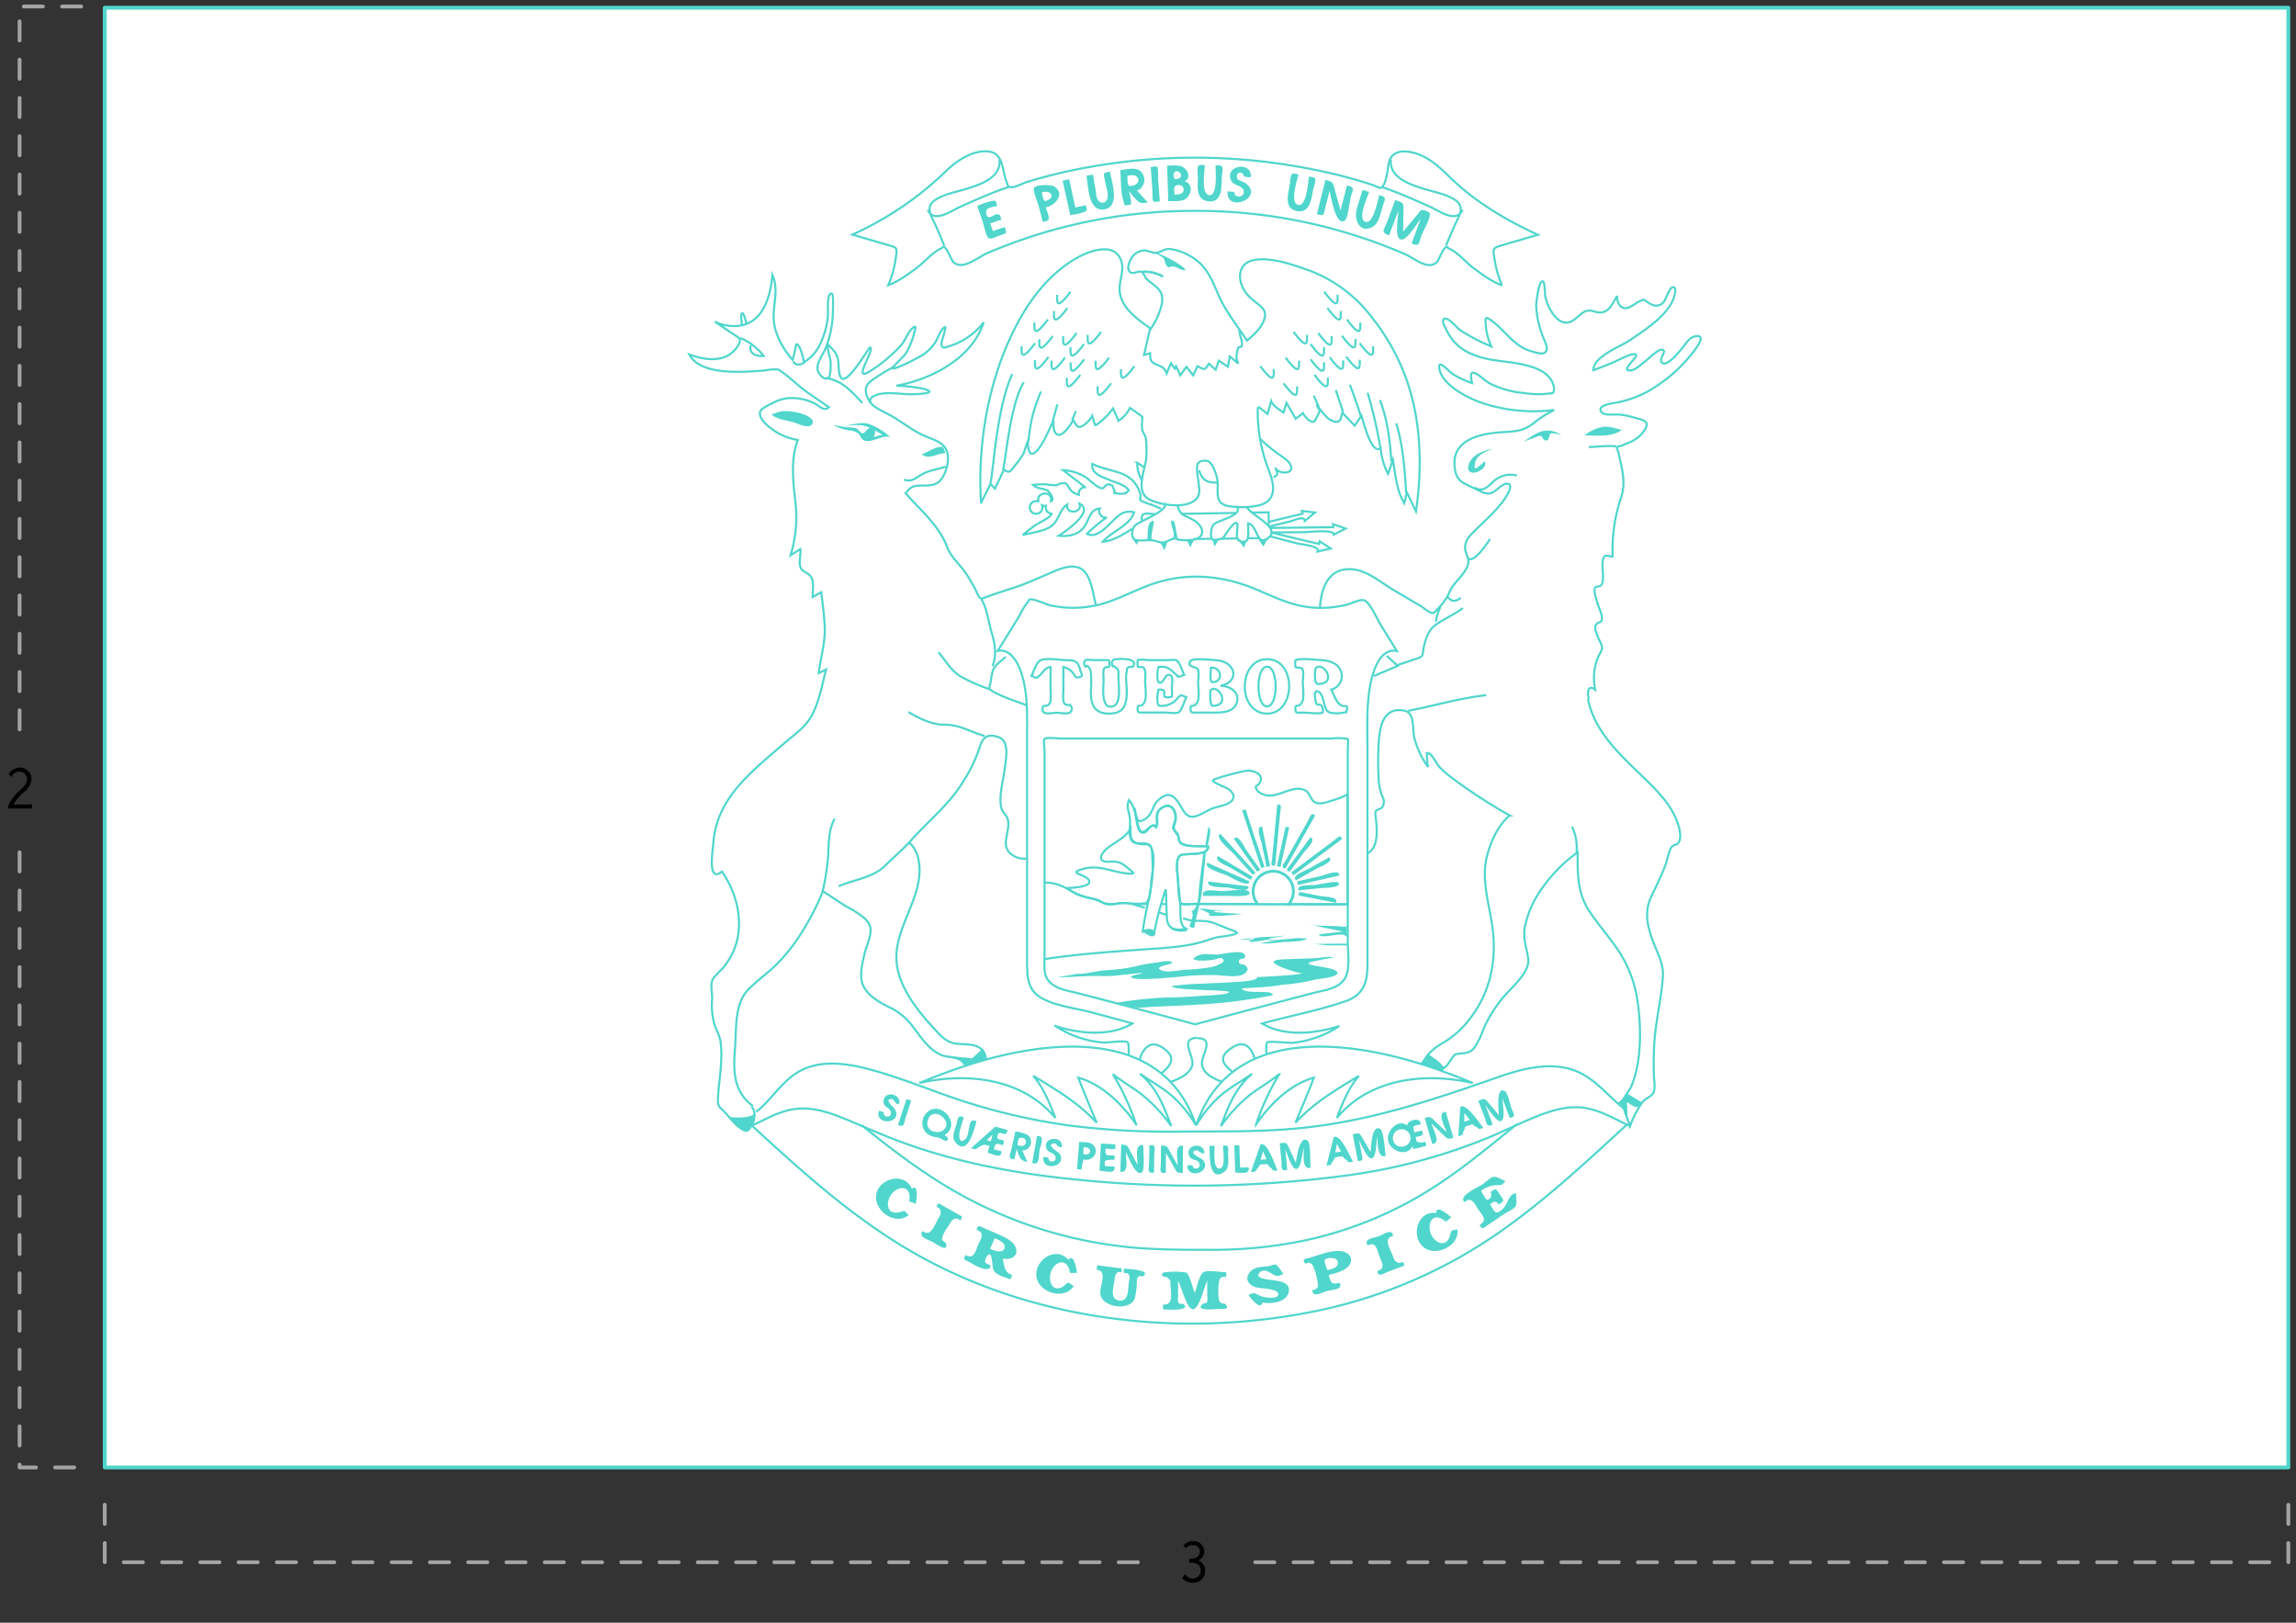 <svg xmlns="http://www.w3.org/2000/svg" width="600" height="424"><rect width="100%" height="100%" fill="#333333" stroke="none"/><path fill="#fff" stroke="#50d6cc" stroke-linecap="round" stroke-linejoin="round" d="M27.37 2.02H598v381.41H27.37z"/><path d="M281.67 254.48c2.42 0 4.67-.74 7.05-.94a48.17 48.17 0 007.83-1 43.46 43.46 0 015.43-1c.62-.07 3.8-.76 4.3-.11s-5.39 1-2.66 2.16c1.31.55 4.05 0 5.42-.13a71.88 71.88 0 007.33-.72c.59-.1 5.05-1.33 2.75-2.44-.2-.1-1.32.34-1.51.38a17.4 17.4 0 01-3.6.31 4.52 4.52 0 01-2.25-.4c1.71-1.84 4.18-1.15 6.4-1.19 1.17 0 6.47-1.42 7.1.07s-1.23.59-1.48 1.63 1.27.8 1.61 1.12c.69.68.93 1 .18 1.87-1.41 1.58-5.52.81-7.25.73a66.34 66.34 0 00-8.1.19c-1.7.14-14.3 1.57-14.65.24-.12-.46 2.79-.65 3-1.15-.06.16-5 .59-5.43.64a32.49 32.49 0 01-5.49.29c-3.8-.12-7.6.32-11.4.35l5.44-.95M324.69 245.43a4.22 4.22 0 01-.94.08c1.62.29 4-.44 5.6-.61.95-.1 6-.12 6.28-.58-.45.73-4 .43-4.16 1.28-.06.35 6.79-.42 7.55-.5.25 0 2.52.12 2.56.06-.67 1-5.47.9-6.48 1-1.38.15-2.76.31-4.15.39a10.55 10.55 0 00-1.69 0c.28-.19 3.83-.72 3.8-.78-.4-1-6 1-6.84 0 0 0 1.5-.44 1.52-.42-.47-.38-2.52 0-3.05.07M351.79 241.85l.65.15c-.62.35-2.42 0-3.05 0-1.66-.06-3.31-.13-5-.14a6.84 6.84 0 00-2.21 0c.73-.35 3.57.55 4.41.65.46.06 4.39 1 4.55.82-.18.15-6.59.71-6.49.89.64 1.14 5.29-.45 6.57.09s.78.86.93 2.25c0 .06-9.12-.08-10.08.31 1.14-.47 3.95.16 5.26.16h4.9M315.13 237.52a43.06 43.06 0 004.32.43c-.28.38-1.93-.3-2.18.3-.07.16 6.81.54 7.62.54-.51 0-8.93 1.08-9.07.24a2.18 2.18 0 00.28-.25c0-.2-2.37-1.15-2.73-1.43l1.76.16" fill="#50d6cc"/><path d="M334.5 257.36a52.12 52.12 0 009.5-1.46c.78-.17 5.5-.51 5.52-1.66 0-.94-3.08-1.39-3.62-1.52-1.26-.28-6.3-.79-2.62-1.51.76-.15 5-1.18 5.42-.85-.91-.68-3.73-.07-4.79 0-2.84.12-5.69.19-8.53.31-7.77.34 5 4 4.93 3.63.07.43-10.95 1-11.86 1 .59 1-5 1.24-5.43 1.27-3.88.28-7.77.38-11.66.57-.36 0-5.22.42-5.16.54.52 1.22 15.16.87 15 1.58s-6.86.91-7.31.95c-3.24.25-6.47.4-9.71.45a107.16 107.16 0 00-12.27 1.34c1.91.48 4.63 1.43 6.31 1.29 4.84-.4 10-.45 15-.8a135.62 135.62 0 0017.4-2.06c1.18-.24 3-.3 1.38-1-1.28-.59-6.82.29-7.51-1.16 0 0 5.34-.33 5.64-.35 1.47-.11 2.94-.26 4.4-.51" fill="#50d6cc"/><path d="M300.72 85.9c2.28-3.51 4.75-8.31 1-11.54-.66-.57-1.71-1-2.28-1.58-.27-.26-.51-1-.74-1.23-.83-.81-2.2.36-3.19-.24s-.42-2.81.1-3.76c1.73-3.1 4.34-1.29 6.8-1.67 1.39-.21 2.2-1 3.79-.79a14.59 14.59 0 014.62 1.68c5.78 3 6.22 9 9.57 13.94.88 1.3 1.77 2.58 2.63 3.89s.85 1.94 1.24 3.56c.11.45.75 1.83.48 2.29-.18.3-.91.08-1.13.35-.79 1-.55 3.25 0 4.23l-2.24-1.91-.48 2.71-2.4-1.6-.8 2.4-1.76-1.63c-1.25 1.78-1.11 1.61-3 .64l-1.12 2.41-1.81-2.22-1.6 2.25-1.12-2.41-.32.64-1-1.43-1.12 2.71c-.68-1.68-1.35-1.71-2.81-2.36s-1.51-1.27-1.51-2.92l-1.6.48c.24-1 1.31-7 1.76-6.89M329.7 115.05a41.36 41.36 0 004.09 3.37c1 .78 3 1.89 3.5 3.15 1 2.58-3.47 2.28-4.05.63.31.88 1.25 2-.5 2.44a30.09 30.09 0 01-3-9.59M318.17 126.08c-1.26 0-2.82.11-3.84-.78s-1.5-3.4-.63-4.35c2.39-2.62 4.61 3.29 4.47 5.13M295.44 214.78c0-1.61-1.11-3.22-.66-4.77-.93.94.52 3.49.66 4.77M303.41 236.11H305c-.07-1.24-.15-2.49-.25-3.73a148.4 148.4 0 00-1.31 3.72" fill="#fff"/><path d="M300.88 230c.27-2.45 1.13-6 0-8.41-.72-1.51-1.55-.69-3.34-1.12-2.27-.54-2.09-2-2.09-3.94-1.47 2.51-4.15 3.5-6.27 5.29-1.79 1.51-2.3 3.53.65 3.35 2.37-.14 3 .08 5 1.73 1.21 1 2.15 1.5.2 1.37-4.34-.29-7.61-2.41-11.89-1.25-4.46 1.22.4 1.29 1.38 2.93 1.09 1.84-4.29 2-5.75 2.13a18.55 18.55 0 006.9 2.78c1.17.25 2.12.93 3.22 1.26a9.18 9.18 0 003.65-.1c2-.22 4 .31 6 .07 1.27-.16.84.25 1.43-.74.75-1.25.75-3.93.91-5.35" fill="none" stroke="#50d6cc" stroke-width=".55"/><path d="M348.1 209.18c-1.23.37-3.13 1.13-4.41.48s-1.26-2.38-2.53-3.09c-3-1.65-6.69 1.59-9.73 1.31-.93-.08-2.53-.63-3-1.54-.7-1.32.18-.77.76-1.76 1.35-2.3-1.73-3.4-3.51-3.17-.9.11-8.82 2-8.73 2.56s3.68 1.87 4.17 2.28c1 .84 1.72 1.76.83 2.91-1 1.3-4 1.56-5.4 2.2-1.26.56-2.43 1.34-3.73 1.81-3.2 1.17-3.57-2-5.39-4.17-1.46-1.73-2.82-1.58-4.51-.14-1.5 1.28-1.58 2.87-2.69 4.29-.56.72-2.06 1.75-2.77 1.24-.5-.37-.81-2.66-1-3.3.25 1 .61 5.61 1.57 6.25 1.88 1.27 2.63-3.07 4.15-1.28.82-1.5-.66-3.38 1.25-4.83 2.59-2 4.12.69 3.83 2.9-.15 1.08-.68 1.81-.42 2.58.16.46.8.9 1 1.39s.16 1.56.61 2c1.47 1.4 5.38.82 7.3 1.09 0 2.68-5.82 1.58-7.18 2.27s-.94 4-.79 5.37 0 6.81 1.06 7.32c.78.37 2.64 0 3.5 0l30.67.17h9.13v-28.75a17.33 17.33 0 01-4.06 1.6" fill="none" stroke="#50d6cc" stroke-width=".55"/><path d="M336.7 236.37a5.26 5.26 0 10-8.13-.25" fill="#fff" stroke="#50d6cc" stroke-linecap="round" stroke-linejoin="round" stroke-width=".73"/><path d="M314.38 234.1h7.09c.31 0 6.5.45 4.8-1.25-.73-.72-5.8 0-6.8 0-1.47 0-5.62-1-5.09 1.25z" fill="#50d6cc"/><path d="M326.23 231.59l-10.43-1.26c-.76 1.71 4.06 1.46 5.1 1.59s5.67 1.51 5.33-.33M326.53 230.3l-11-4.87c-1.26 1.42 4.11 2.87 5.11 3.31s5.68 3.42 5.89 1.56M327.3 229.07l-9-5.37c-1.32 1.19 2.42 2.55 3.27 3.06l5.26 3.13a3.79 3.79 0 00.49-.82M328.1 228l-9.17-10.1c-1.73.78 2.56 4.26 3.28 5l5.18 5.7a4.42 4.42 0 00.71-.65M329.31 227.19l-3.55-5c-.58-.83-2.22-4.44-3.31-3l6.07 8.58a3.75 3.75 0 00.79-.56M330.47 226.53l-2.78-8.33L326 213c-.27-.83-.26-2-1.4-1.2l5 15a4 4 0 00.92-.31M331.89 226.3l-2.08-10.3c-1.79-.17-.27 3.51-.07 4.49l1.22 6a3.57 3.57 0 00.93-.19M333.22 226.16l.84-8.75.53-5.45c.08-.88.56-1.94-.81-1.67l-.84 8.75-.52 5.46c-.08.88-.56 1.94.8 1.66M334.63 226.51l2.26-10.26a2.78 2.78 0 00-.94-.2l-2.26 10.26a3.85 3.85 0 00.94.2M335.9 226.93l7.77-13.82c-1-1.09-1.36.47-1.8 1.24l-2.93 5.2-2.92 5.2c-.45.8-1.61 1.87-.12 2.18M337 227.82l3.62-4.93c.61-.82 3.52-3.5 1.82-4.1l-6.21 8.46a4.26 4.26 0 00.77.57M338 228.72l12.7-9.48c-.46-1.31-1.14-.36-1.84.17l-4.39 3.28-7 5.26a3.66 3.66 0 00.57.77M338.71 230l5.31-3c.88-.51 4.64-1.79 3.33-3l-5.35 3c-.89.51-4.64 1.78-3.33 3M339.26 231.21l10.74-2.44c.14-1.83-3.74-.12-4.73.1l-6.27 1.42a4.58 4.58 0 00.22.92M339.36 232.66l6.1-.63c.36 0 5.6-.1 4.25-1.42-.57-.56-5.32.56-6.09.64-1.08.11-5-.27-4.26 1.41M339.37 234l9.74 1.88c.86-1.59-2.89-1.53-3.85-1.72l-5.71-1.1a4.34 4.34 0 00-.18.94M220.52 111.2c2.91-.18 4.7-1.36 7.58 0 1.54.71 3.8 2 4.76 3.43-1.27-1.89-5.17 1.65-7.26.34-.7-.45-.82-1.31-1.41-1.79a4.69 4.69 0 00-2.29-.73 11.55 11.55 0 01-4.1-1.37c1.22.19 2.44.43 3.66.58a8.78 8.78 0 012.3.26c.4.16 1.27 1.31 1.54 1.3 1.11 0 1.39-2.16 2.89-1.07.87.62.36 1.17.17 2.14a5.54 5.54 0 012.4-.64c-1.33-.67-2.64-1.52-4-2.09-2-.85-4.08-.34-6.23-.32M246.45 116.81c-1.7-.38-4 1.35-5.6 1.92 2.09 1.51 4-.33 6.24-.33l-.64-1.6M202.11 108.16c2.33-1.07 3.91-.81 6.47-.33 1.13.22 5 1.54 3.5 3.19-.92 1-3.53-.27-4.49-.61-1.5-.53-5-.82-6-2.25M388 121.85c-1.51 2.14-5.48 2.57-4-.95 1-2.26 3.92-3.31 6.15-3.61-2.61.89-5 2-4.74 5 .05.6 2.55-1.7 2.39-1.66.6-.15.23 1.11.18 1.18M398.21 115.37c3.39-2.35 5.81-4.12 9.77-1.76-.54-.07-2.29-.59-2.72-.32-.68.42-.18 2.08-1.51 1.76-.66-.17-.59-1.06-1.2-1.18-.42-.08-1.38.45-1.79.59l-2.55.91M414.06 113.77a10.93 10.93 0 014.79-2.22c1.58-.29 3.41.45 5 .78-2.74 2-6.56 1.44-9.77 1.44M302.16 66a33.33 33.33 0 016.4 3.35c1.71 1.18 1.52 1.67-.32.91a6.28 6.28 0 00-1.69-.66c-.87-.09-1 .88-1.83-.4-.44-.68-.23-1.18-.72-1.77a8.48 8.48 0 00-2.32-1.36l.48-.07M299.92 140.1c0-1-.17-3.91 1.53-4 .44 0-.95 4.16-.41 4.81a3.69 3.69 0 01-1.28-.08l.16-.72M306.4 140.66c1.15-1.12-1.07-4.2-.1-4.63s1 4.07 1.62 4.71a1.36 1.36 0 00-1.52-.08M296.24 141.14l.8 1.2.64-1.27M303 141.62c.32.32 1.35 1.95 1.19 2.33a15.1 15.1 0 00.81-2.25l-2-.08M310.16 141.21A8.93 8.93 0 01311 143a7.59 7.59 0 001-2.17l-1.59.25M317.05 141a2.85 2.85 0 00.4 1.76l1-1.76h-1.44M323.94 141.54l1.2 1.59.55-1.83-1.75.24M329 141.07l1.12 1.74a11.85 11.85 0 001.12-2.15l-2.24.41M315 220.7l.8-4.64c1 .26 0 3.88-.16 4.8M314.49 222.62l-1.13 8.87c-.2 1.56 0 6-2.08 6.66 1 .66-.21 3-.46 4a5.91 5.91 0 001.27.32c.5-3.25 1.62-6.21 2-9.46.39-3.51.72-7 1.05-10.54M298.64 243.43c.72-.37 3.54-1 3.23.59s-2.75-.21-3.23-.59M310 242.8l.32.47c-1.56.29-3.4.33-4.64-.79M258.14 276.8l-1.28-2.87-3.86 3.58 1-1-7.2-.7c2.12.45 3.87.88 5.5 2.36l-.3.27 6.17-1.61M190.58 291.86c1.74.22 5 .29 6.49-.72-.27 1.14-.34 5-2.41 4.56-1.26-.29-3.13-2.95-4.08-3.84M377.16 279.84c.92-1.5-3-3.69-4.08-4.55l-1.92 2.64 6 1.91M425.43 285.86L429 288c-.54.82-.59 1.26-1.32 1.27s-1.92-1-2.52-1.27l.24 5.77a30.65 30.65 0 00-.93-3.72c-.48-1.2-.43-1.17-1.72-1.81l2.65-2.39M231 290.64c-.45 1.33 2 1.64 1.82 0-.17-1.31-2.12-1.25-1.92-3 .31-2.85 4.91-1.75 4 .92-1.07-.09-1.24-1.32-1.81-1.37-2.31-.16.52 2.17.78 2.64 2.15 3.93-5.47 4.31-4.18.41a5.92 5.92 0 011.31.43M236.87 287.19a7.94 7.94 0 011.25.41l-1.44 4.4c-.47 1.43-.32 2.78-2 1.92l2.2-6.74M247.37 298.2c-.94-.23-1.43-.78-2.28-1a5.33 5.33 0 01-2.71-.89 3.74 3.74 0 01-.52-5.23c3.55-4.31 9.73 2.64 5 5.5.61.65 1.31.43.5 1.6M251.85 292c-.33 1.12-.7 2.23-1 3.36s-.35 3.95 1.47 2.24c1.3-1.21.36-5.93 2.86-4.6-.56 1.88-2.24 9.34-5.5 5.49-1.09-1.28-.22-3.09.2-4.49s.28-2.95 2-2M260.12 294.39l3.15.84c-.26 2.51-2.09-.42-2.58 1.48s2.52.22 1.39 2.53c-1.85-.49-1.85-.81-2.35 1.06l2 .54c0 2.1-2.33.7-3.62.36l.47-1.78c-1.34-.35-1.38-.43-2.4.09-1.34.68-.72 1-2.44.52l6.36-5.64M265.31 295.66a9 9 0 013.21.87 2.27 2.27 0 01-1.36 4.1l1.32 3c-2.11-.45-2-1.38-2.82-3.38l-.57 2.65c-1.94 0-1.07-1.3-.77-2.68l1-4.54M271 296.83c2.22-.15.92 2.35.66 3.74s.1 4.18-1.92 3.26l1.26-7M274 302.53c-.21 1.39 2.4 1.3 1.78-.37-.39-1.07-2.05-.88-2.38-2.23-.75-3 4.56-3.24 4.08-.14-1.13.14-1.4-1.13-2-1.05-2.4.3 1.19 2.34 1.42 2.72 2.11 3.5-4.8 4.72-4.23.87a6.12 6.12 0 011.36.2M281.45 305.46l.57-7.08c1.06.09 2.69-.05 3.54.67a2.24 2.24 0 01-.87 3.86c-1.92.55-1.32-.72-1.8 1-.35 1.26.3 2-1.44 1.53M287.66 298.81l3.8.19a3.93 3.93 0 01-.06 1.28l-2.49-.13c-.11 2.11.26 1.65 2.3 1.75.4 1.66-.49 1-1.51 1.2-1.25.21-.95.09-1 1.59l2.5.12c.54 2.17-2.59 1.15-3.87 1.08l.36-7.09M293 299.07c1.67.06 1.58.25 2.36 1.72l1.92 3.59c0-1.68-.87-5.63 1.47-5.14 0 1.24.49 6.48-.33 7.09-1.66 1.22-3.66-4.36-4.17-5.29-.05 1.68.87 5.61-1.47 5.13l.22-7.1M300.37 299.26c1.9-.38 1.3 1.07 1.27 2.47l-.08 4.65c-1.9.38-1.3-1.07-1.27-2.47l.08-4.65M303.39 299.33c1.68 0 1.59.2 2.4 1.66l2 3.57c0-1.69-1-5.61 1.37-5.17l-.08 7.09c-1.66 0-1.57-.22-2.38-1.66l-2-3.55-.05 5.16c-1.9.4-1.31-1.05-1.29-2.46l.05-4.64M311.65 304.51c0 1.39 2.45.92 1.73-.61-.57-1.19-2.4-.53-2.75-2.25-.57-2.81 4.13-3.17 4.1-.35-1.11.3-1.53-.9-2.15-.74-2.34.62 1.48 2.15 1.77 2.49 2.57 3.17-4.09 5.34-4.07 1.45a5.7 5.7 0 011.37 0M317.43 299.41c0 1.17-.57 6.31 1.41 5.91 1.48-.31.76-4.87.75-5.94 1.79-.37 1.32.77 1.34 2.2s.42 3.61-1 4.62c-4.18 3-3.81-4.88-3.83-6.78a5.75 5.75 0 011.31 0M322.56 299.31a6.33 6.33 0 011.31-.05l.2 5.82 2.17-.07c.63 2-2.1 1.35-3.44 1.39l-.24-7.09M329.43 299c1.82-.69 3.73 5.43 4.42 6.85-1.75.09-.88 0-1.88-.81s-.09-.92-1.69-.82-.71.08-1.6 1 0 .92-1.79 1l2.54-7.25M334.42 298.71c1.71-.16 1.71-.33 2.41 1.19l1.78 3.88c.25-1 .92-7.31 3.1-5.74.87.63.63 5.78.75 7.06-2.32.71-1.65-3.57-1.79-5.18-.3 1.21-.65 5.41-1.89 5.52s-2.36-3.93-2.88-5.07l.49 5.29c-1.84.59-1.4-.92-1.53-2.32l-.44-4.63M348.59 297.11c1.76-.83 4.2 5.1 5 6.45-1.73.25-.88.1-2-.65s-.17-.9-1.76-.66-.7.14-1.49 1.14 0 .92-1.69 1.18l1.88-7.46M353.51 296.37c1.68-.32 1.67-.49 2.51.95l2.14 3.68c.16-1 .22-7.37 2.54-6 .93.54 1.18 5.71 1.42 7-2.23.9-2-3.4-2.28-5-.18 1.23-.12 5.44-1.35 5.67s-2.73-3.69-3.35-4.77l.71 3.7c.23 1.24.56 1.75-1 1.77l-1.34-7M369.33 300.24l-.19-.76c-1.39 2.92-5.72 1.33-6.36-1.27s2.45-6.1 5.05-4.08c-.59-1.13 3.51-2.64 3.42-.35-1.91.46-2.13.16-1.66 2.09l2-.48c.68 1.56-.34 1.39-1.64 1.71.36 1.48.08 1.19 1.16 1.4s1.45-.88 1.58.93l-3.31.81M372.3 292.13c1.6-.47 1.58-.26 2.78.89l2.94 2.82c-.48-1.62-2.59-5.08-.21-5.35l2 6.81c-1.59.47-1.57.25-2.77-.89l-2.95-2.8c.48 1.61 2.57 5.05.21 5.32l-2-6.8M381.59 289.24c1.58-1.13 5 4.26 6.07 5.44-1.66.57-.84.27-2-.28s-.34-.85-1.85-.34-.67.26-1.27 1.4.21.9-1.46 1.46l.53-7.68M386.31 287.63c1.6-.6 1.56-.78 2.64.5l2.75 3.25c0-.9-.88-7.76 1.58-6.26.75.46 1.39 3.63 1.7 4.46.48 1.25 1.39 2.25-.45 2.51l-1.89-5c0 1.25.83 5.39-.34 5.83s-3.32-3.16-4.12-4.12l1.89 5c-1.62 1-1.6-.52-2.1-1.83l-1.66-4.34M237.6 313.82c.89-5-4.52-4-5.46 0-.42 1.8.41 3.26 2.43 3s1.33-1.07 2.86.71c-3.76 3-9.74-1.72-8.28-6.08 1.29-3.81 7.42-5.06 9.13-.83 2-1.49 1.12 3.4 1.05 3.92l-1.73-.64M241.12 321.66c2.16 1.69 3.08-1.58 4-3.12.59-1 .91-1.33.58-2.43-.27-.93-1.69-.28-.41-1.7l6.15 3.48c-.58 1.87-.7.28-1.68.52s-1.19.7-1.79 1.75a14.47 14.47 0 00-1.72 3c-.34 1.42.77 1 1 1.94.47 2.25-2.75-.15-3.35-.49-1.21-.69-4.2-1.38-2.71-3M252.4 327.93c2.12 1.19 2.47-.92 3.15-2.52s2-3.33-.32-4c.26-1.51.83-1 1.88-.53 1.45.63 2.91 1.23 4.35 1.89s3.23 1.5 3.91 3.07c1 2.29-1.22 3.52-3.32 3 .39 1.86.38 3.64 2.45 4.32a3.26 3.26 0 01-.5 1.13c-1.49-.65-3.74-1.06-4.38-2.48-.47-1.05-.22-5.69-1.76-3.49a2.54 2.54 0 00-.44 1.44c.18.51 1.28.61 1.35.91.19.87-.61.88-1 .92-1.44.17-4.56-2-5.91-2.54a6.15 6.15 0 01.5-1.14M279.6 332.6c-.69-5-5.54-2.42-5.19 1.67.16 1.86 1.43 3 3.24 2 .56-.28 1-1.08 1.48-1.08s1.11.68 1.45.88c-2.49 3.77-9.37 1.66-9.75-2.68s5.25-7.85 8.39-4.18c1.48-2 2.13 2.86 2.24 3.4h-1.86M293.08 331.38c.19 1.92-.53.5-1.14 1.16s-.59 1.1-.72 2.15c-.22 1.74-1.31 4.78 1.26 5.13s2.28-3 2.5-4.7c.1-.75.41-1.61-.09-2.21s-1.76.28-1.06-1.44c.88.12 7 .33 5 1.89-.58.46-1-.36-1.57.5a4.1 4.1 0 00-.18 1.45 19.38 19.38 0 01-.55 4c-1.24 3.36-8.64 2.33-9-1.26-.19-1.83 2-6.2-.91-6.2a3.29 3.29 0 01.16-1.24l6.29.81M304 340.87c2.8.19 1.95-3.18 1.86-5.18 0-1.27 0-1.18-.88-1.93-.25-.2-2.08-.08-1-1.25a19.54 19.54 0 016 0c1.06.68 1.64 4.12 2.26 5.26.5-1.25 1.14-4.54 2.17-5.3s4.74 0 6-.05a3.63 3.63 0 010 1.23c-1.48-.09-1.72.28-1.88 1.55a14.36 14.36 0 000 4.39c.37 1.43 1.44.68 1.91 1.38.87 1.31-1.16 1.05-1.72 1.05-1.16 0-6.46.67-4.55-1.19.66-.64.86.16 1.31-.76a5.44 5.44 0 000-1.61v-3.82c-.75 1.44-2.1 7.52-3.74 7.45s-3-5.89-3.88-7.45v4.12a4.43 4.43 0 000 1.41c.48 1 1 .16 1.56.71 1.68 1.76-4.6 1.26-5.48 1.27a7.34 7.34 0 010-1.24M326.25 338.39c1.77-.9 1.6-.36 3.44.34.73.28 4.66.95 4.32-.74-.26-1.36-4.88-1.29-5.95-1.66-1.68-.59-2.76-1.92-1.64-3.64s3.23-1.63 5.05-1.83c.34 0 1.35-.59 1.91-.41s1.55 1.85 2 2.39c-.76.39-1.13.66-1.82.53-1.19-.22-2.85-2.23-4.28-.94-1.82 1.65 2.27 1.9 3.34 2.07 1.71.26 4.51.51 4.18 2.93-.4 2.84-4.66 3.38-6.85 2.9-.62 2.31-3.26-1.42-3.71-1.95M342.92 337.11c1.52-.3 1.65-.86 1.38-2.18a15.91 15.91 0 00-1.06-3.88c-.32-.59-.34-.76-1-1.08-.49-.24-.88.45-1.22.08-1.05-1.11.63-1.25 1.29-1.43 2.52-.69 6.34-2.37 8.93-1.52 1.87.62 2.48 2.39 1.07 3.84-1.25 1.29-3.41 1.76-5.09 2.21.51 1.85.67 2.68 2.82 2 1.09 1.88-1.95 1.82-3.23 2.17s-3.86 1.92-3.87-.22M359.89 332.09c2.38-.54 1.12-2.43.53-4s-.83-3.79-3-2.67c-1.23-1.75 1.64-1.94 2.88-2.4s3.53-2.19 3.75-.07c-2.7.56-.77 3.39-.15 5 .41 1.11.44 1.55 1.5 2 .88.38 1.3-1.11 1.57.77l-4.34 1.62c-1.22.46-2.46 1.53-2.72-.29M377.82 319.23c-4.19-3.62-5.7 2.42-2.58 4.95 1.5 1.2 3.09.68 3.63-1.19.46-1.62.13-1.43 2-1.74.55 4.23-5.48 7.2-8.74 4.72-3.6-2.75-1.73-9.83 3.23-9-.2-2.49 3.47.77 3.91 1.1l-1.44 1.16M386.71 320c2.16-1.12.54-2.59-.41-4s-1.69-3.49-3.57-1.89c-1.83-1.54 3.45-3.82 4.63-4.61.68-.46 2.09-1.87 2.93-2s2.31.81 3.11 1.1c-1 1.23-.81 1-2.37 1.08a7 7 0 00-4 1.51c.21.32 1.16 2.19 1.53 2.26.79.15 1.58-1.14.89-1.94 1.65-1.1 1.42-1 2.53.66s1.28 1.49-.35 2.58c-.55-1.18-1.43-.73-2.27-.1 1.23 1.82 1.24 3 3.19 1.36 1.11-.95 1.16-1.84 1.87-2.95.56-.89.58-.91 1.74-1.33 0 .87.32 2.72-.09 3.45s-2.36 1.59-3.11 2.11l-4.27 2.88c-.92.63-1.45 1.33-2-.17M255.35 53.82a22.21 22.21 0 013.65-1.26c1.4-.19 1-.4 1.61 1.2-.62.21-2.25.43-2.68.93a1.58 1.58 0 00.25 2c.57.39 1.8-.84 2.53-.71s.65.4 1 1.4l-2.93 1 .69 2 3.07-1.06c.63 1.83.56 1.57-1.26 2.2-1 .35-2.35 1.19-3 .63s-1.23-3.56-1.57-4.53l-1.33-3.81M272.51 58l-1.09-4.19c-.17-.63-1.57-4.12-1.22-4.69.59-1 4.61-.86 5.24-.44 3.09 2 .3 5-2.16 5.5.17.62.94 2.33.77 2.95s-.53.6-1.54.87M277.73 47.19l1.68-.36 1.59 7.39 2.75-.6c.32 1.51.58 1.26-.57 1.83a16.15 16.15 0 01-3.5.76l-2-9M285.61 45.58c.27 1.56.53 3.12.8 4.69a7.34 7.34 0 00.29 1.62c.68 1.34 2.17 1.58 2.68 0 .4-1.24-.45-3.52-.66-4.74-.33-2-.64-1.94 1.35-2.29.46 2.69 2.72 9.16-1.5 9.85s-4.18-6.11-4.64-8.8l1.68-.28M292.73 44.45c1.4-.15 3.4-.69 4.72-.1a3 3 0 01-.34 5.46l2.87 3.1c-1.1.13-1.65.32-2.48-.2a15 15 0 01-2.43-2.8c.07.6.74 3.09.4 3.52a4.34 4.34 0 01-1.6.18c-.21-.14-.07-.56-.19-.84-.93-2.32-.66-5.81-.95-8.32M300.7 43.63c.58 0 1.42-.26 1.72 0s.19 2.49.22 3l.45 6c-.57 0-1.42.26-1.72-.07s-.18-2.47-.22-3l-.45-6M305 43.32a14.37 14.37 0 013.34 0c1.69.41 3.34 2.94 1.21 4.06 2.54.7 1.8 4-.18 4.83-1.15.49-2.83.31-4.07.35l-.3-9.22M314.84 43.17c0 1.47-1.07 7.7 1.2 7.82s1.58-6.38 1.61-7.76c.76 0 1.4-.12 1.7.33s-.05 2.28-.07 2.89c-.07 2.49.13 6.77-3.72 6.11-3.05-.52-2.57-3.72-2.51-6 0-.55-.28-2.68.08-3.16s.95-.26 1.71-.24M322.58 50.15c-.16 1.84 3 1.48 2.38-.44-.44-1.3-2.63-1.2-3.25-2.57-1.8-4 5.55-5.15 5.16-.84a6.25 6.25 0 01-1.57-.13c-.47-.19-.29-1-1.13-1.05s-1.13.76-.86 1.46 1.61.84 2.13 1.23c5.24 3.91-5.1 8-4.65 2.19l1.79.15M339.32 45.61C339 47 337 53 339.23 53.53s2.59-6.05 2.85-7.4c.74.15 1.39.11 1.62.61s-.43 2.22-.54 2.83c-.45 2.34-.83 6.25-4.25 5.58s-2.32-4.41-1.87-6.76c.12-.59.11-2.41.54-2.83s1-.1 1.74 0M346.37 47c2.15.54 1.93.69 2.52 2.84l1.42 5.16 1.69-6.56c2.3.58 1.5 1 .94 3.25-.24.94-.69 5.39-1.5 5.93-2.43 1.65-3.6-6.37-4-7.73l-1.16 4.56c-.48 1.89-.21 2-2.15 1.52l2.24-8.97M357.79 50.1c-.43 1.4-3.13 7.13-1 7.86s3.25-5.72 3.65-7c2.12.66 1.51.9.87 3-.55 1.76-.95 4.53-2.75 5.4-3.49 1.67-4.73-2.2-4-4.8.48-1.65 1-3.29 1.52-4.93l1.64.51M364.62 52.26c2.2.81 2.18.62 2.14 2.9l-.09 5.37 3.77-4.53c.33-.39.75-1.11 1.19-1.18a4 4 0 012 .86c.36 1.13-1.72 4.67-2.15 5.81-.77 2.1-.37 3-2.61 2.15l2.4-6.49c-1 1.26-3.76 6-5.32 5.4s-.55-5.91-.51-7.55L363 61.5c-2.3-.86-1.32-1.36-.49-3.59l2.1-5.65" fill="#50d6cc"/><path d="M272.55 184.43c2.61.25 2-2.2 2-4v-6.14c-1.55.21-1.85 1.29-2.87 2.22s-.87.58-2.12.1c.61-1.21 1.25-3.62 2.41-4.09 1.74-.69 5.34 0 7.23 0 2.1 0 2.57.59 3.2 2.91.24.87.93 1.24-.52 1.54-1 .21-.69-.16-1.44-1.05a4.35 4.35 0 00-2.55-1.63v6.41a11 11 0 000 2.43c.46 1.77 1.44.59 2 1.42a1.17 1.17 0 01-.45 1.69c-.65.37-2.53 0-3.25 0s-2.63.36-3.26 0-.45-.72-.45-1.78M289.86 172.48c0 .42.19 1.39 0 1.69s-.89 0-1.18.31c-.58.69-.28 2.3-.28 3.15 0 1.64-.87 8.05 2.56 6.88 2.16-.74 1.3-6 1.3-7.79a5.39 5.39 0 000-1.39c-.38-1.14-.29-.37-.91-1.07s-.45.47-.72-.63c-.17-.65 0-.92.26-1.15.65-.5 6.84-.66 5.23 1.59-.27.37-1 0-1.42.43s-.13.67-.25 1.05c-.41 1.29 0 3.4 0 4.76 0 3.36-.38 6.1-4.5 6.14s-4.89-2.43-4.89-5.9a27.82 27.82 0 000-4.83 2.43 2.43 0 00-.53-1.37c-.88-1.13-.75.75-1.14-.72-.45-1.73 1.2-1.15 2.39-1.15h4.08M297.31 184.43c3 .27 1.94-4.5 1.94-6.47 0-.82.32-2.89-.42-3.51-.39-.33-1.3 0-1.52-.28a5.92 5.92 0 010-1.68c.33-.3 2.47 0 2.88 0h5.14c.57 0 1.76-.21 2.2.09.83.58 1.44 2.8 1.91 3.72a5 5 0 01-1.1.45c-1.06.11-.2.14-1-.51-1.14-.9-1.91-2-3.59-2-1.37.05-.82-.25-1.16.71a8.07 8.07 0 000 3c.88 1.58 1.86-1.22 2.26-1.41 2.11-1 1.37 2.34 1.37 3.35a7.88 7.88 0 010 2.17 3.65 3.65 0 01-1.77.07c-.61-.53.47-1.82-1.07-1.95-1-.09-.55.07-.79.77a8.39 8.39 0 000 3.08c.32.6 1.23.46 2.15.28a5 5 0 002.87-1.76c1.11-1.14.83-1 2.39-.38-.46.93-1.12 3.35-1.95 3.93-.62.43-2.7.08-3.43.08h-5.84c-1.71 0-1.47 0-1.47-1.78M311.15 184.43c2.94.26 1.94-4.25 1.94-6.2 0-.76.36-2.69-.11-3.39s-3.1-.55-1.83-2.16c.62-.78 5.73-.26 7.05-.12 4.78.5 5.84 5.69.71 6.64 2.48 0 5.3 1.72 4.23 4.56-.85 2.24-3.39 2.39-5.44 2.43h-4.58c-2 0-2 .26-2-1.77" fill="none" stroke="#50d6cc" stroke-width=".55"/><path d="M331.11 172.24c8.05 0 7.56 15.07-.64 14.18-7.17-.78-6.82-14.18.64-14.18" fill="none" stroke="#50d6cc" stroke-width=".55"/><path d="M338.51 184.43c2.93.26 1.94-4.25 1.94-6.2 0-.74.35-2.71-.11-3.39s-1.48-.18-1.83-.58a6.22 6.22 0 010-1.67c.6-.73 5.7-.16 6.86-.1 2 .11 4.16.78 5 2.76a3.62 3.62 0 01-2.47 4.92c.66 1.31 1.31 3.54 2.7 4.19.86.39 1.82-.38 1.34 1.22-.27.95.18.35-.86.63-.87.24-3.39.27-4-.24-1.28-1-1-4.2-2.39-5.13s-1.11 1.25-.9 2.24c.41 1.9.79.45 1.56 1.35.13.15.62 1.37.24 1.77s-4.16 0-4.91 0c-2.1 0-2.17.38-2.17-1.77" fill="none" stroke="#50d6cc" stroke-width=".55"/><path d="M246.1 295.56c3.84-2.09-2.48-7.26-3.69-2.68-.59 2.27 1.84 3.45 3.69 2.68M258.93 298.19l.47-1.76-1.53 1.48a6.36 6.36 0 001.06.28M266.58 299.39c1.9.39 2.05-2.18.28-2.09-.94 0-.77.94-1 1.94l.71.15M283.32 301.64c2.31.17 1.89-2-.1-1.87-.05.64-.33 1.57.1 1.87M330.94 302.92l-.88-2.1-.63 2.2 1.51-.1M364.06 297.92c.72 2.91 5.17 1.82 4.47-1.1a2.3 2.3 0 10-4.47 1.1M384.08 292.62l-1.41-1.8v2.29l1.44-.49M259.27 326.54c1.09.47 3.3 1 3.26-.88 0-1.09-1.76-1.75-2.61-2.09l-1.18 2.75.53.22M346.86 331.88c.87-.21 2.55-.55 2.73-1.63.22-1.38-1.17-1.63-2.2-1.53-2.1.2-1 1.55-.53 3.16M350.44 300.88l-1.07-2-.43 2.24 1.5-.22M273.17 52.53c2.85-.79 1.61-3-.91-2.27.2.78.23 2.14.91 2.27M295.86 48.53c1.18-.14 2.23-1.29 1.21-2.35-.61-.63-1.67-.37-2.46-.27.11 1-.24 3.21 1.25 2.62M307.65 50.8c2.69-.07 1.79-3.09-.23-2.34-.91.34-.52 1.26-.48 2.38h.71M307.13 46.8c2.73-.09 1.15-2.73-.15-1.87-.39.26-.42 1.73.14 1.87" fill="#fff"/><path d="M316.82 178.23c2.91 0 2.52-3.95-.39-3.78 0 .77-.4 3.77.39 3.78M316.82 184.43c4.84 0 1.77-5.5-.28-4.23-.5.31-.3 4.1.28 4.23M331.11 184.57c3 0 3-10.38 0-10.36s-2.95 10.36 0 10.36M344.38 178.71c5.22 0 1.61-5.78-.38-4.26-.52.4-.62 4.32.38 4.26M196.35 289.22c1.9 1.45.33 7.28-2.56 5.75-1.81-1-3.3-3.38-4.81-4.78-1.13-1.05-1.42-1.33-1.36-3 .1-3.25.72-6.49.83-9.75a27.94 27.94 0 00-.15-5.25c-.24-1.62-1.05-2.87-1.56-4.4a18.37 18.37 0 01-.64-6.76c.07-1.65-.6-3.72.21-5.23a19.83 19.83 0 012.45-2.67 19.36 19.36 0 002.78-4.31c3.15-6.79 1.31-15.12-2.88-21.08-3.85 3.08-2.4-5.32-2.27-7.23.56-8.17 4.87-13.9 10.68-19.37 2.89-2.72 5.93-5.25 8.94-7.82 1.9-1.61 4.14-3.27 5.53-5.39 2.39-3.65 3.24-8.82 4.34-13l-1.92.95c.45-4 1.71-7.82 1.57-11.86-.12-3.1-.54-6.2-.93-9.27l-2.24 1.25c0-1.48.4-3.57-.27-5s-2.29-1.36-2.87-2.68.14-3.44-.07-4.84l-2.56 1.6a33.56 33.56 0 001.28-13.76c-.58-5.21-1.36-11.31.64-16.34a16.32 16.32 0 01-4.61-1.52c-1.63-.81-5.87-3.63-5.26-5.89.25-.91 2.85-2 3.52-2.39A10.53 10.53 0 01207 104a13.46 13.46 0 015.84 1.4c1.24.59 2.49 2.25 3.77 1l-5.44-3.75c-2.44-1.67-4.53-3.87-6.91-5.52-.79-.55-.37-.47-1.18-.62a15.67 15.67 0 00-3.39.31c-5.24.37-16.56 1.49-19.57-4.22 3.3 1.29 7.91 2.09 10.93-.25.79-.61 2.45-2.37 2.28-3.49-.11-.69-.69-.88-1.4-1.36l-5.09-3.42a11.47 11.47 0 006.92.94c5.95-1.2 7.65-8 8.08-13.2 1.81 4 0 8 .39 12.07.34 3.73 2.49 7.36 4.89 10.15.29-.63.89-4.1 1-4.1 1.08 0 1.87 4.23 2 4.7a10.94 10.94 0 004.26-4.84 21.3 21.3 0 002-7.51c.07-.73-.43-5.89 1-5.58.56.12.25 5.6.21 6.26a25.81 25.81 0 01-1.92 8.21c-.65 1.58-2.35 3.68-2 5.46.17.94 1.6 2.82 2.73 2.15.78-.47.67-3.48.66-4.16 0-.86-1.06-3.91-.68-4.53.09-.14 1.73 1.78 1.87 2 1.31 2 .58 4.14 1.3 6.17 1.3 3.66 7.49-7.71 7.88-7.48 1.14.69-4.86 9.2-.19 6.27a38.32 38.32 0 008.27-6.9c1.1-1.25 1.73-3.36 2.94-4.4s.73.22.44 1.23a19.06 19.06 0 01-2.26 5.5c-.27.41-3.52 3.58-3.43 3.69.5.65 7.08-2.91 7.73-3.32a11.28 11.28 0 003.61-3.6c.52-.85 1.4-3.54 2.48-3.79.31-.07-1.07 4-1 4.39.12 1.46 1 .92 2.16.55a17.88 17.88 0 008.89-6.2c-3.05 9.42-13.61 14.89-22.82 16.57a43.5 43.5 0 016.93.78c4.69 1.19-1.56 1.46-3.16 1.46-2.65 0-6.37-.75-8.93.17-4.7 1.68 1.63 4.28 3.16 5.1 3.23 1.73 6.24 4.32 9.6 5.7s6.17 2.07 5.86 6.45c-.12 1.8-1.15 4.8-2.79 5.76-2.76 1.62-6.33-.72-8.14 2.67M193.94 85c-.05-.24-.59-3.19.07-3.15.44 0 .87 2.26 1.13 2.79m41.31 44c3.83 4.43 8.94 8.63 11 14.16 1.06 2.81 3.11 4.35 4.76 6.71.91 1.31 1.68 2.72 2.48 4.09.37.64.94 2.35 1.54 2.7.41.25 1.09-.17 1.65-.36 2.19-.77 4.39-1.52 6.6-2.22 3.93-1.23 7.53-3 11.32-4.57 2.34-1 5.74-2 7.68.3 1.75 2 2.21 5.91 2.86 8.46m-23.52 13.71c-1.16 1.15-2.76 2-3.36 3.6a15.75 15.75 0 00-.51 2.67c-.36 1.87-.86 2 .54 2.79 2.67 1.57 6 2.47 8.85 3.66m-.15 40a5.27 5.27 0 01-4.45-1.64c-1.32-1.5-.89-3.07-.56-4.89.24-1.38.6-2.85 0-4.19-.4-.88-1.22-1.45-1.48-2.41-.81-3 .53-7.44.87-10.42.29-2.41 1.36-7.18-1.67-8.19-3.29-1.11-4.2.43-5 3a38.9 38.9 0 01-4.21 8.65c-3.73 6.14-9.44 10.51-14.11 15.9 2.79 2.41 3.05 6.73 2.47 10.09-1.2 7-6.14 13.4-5.78 20.65.33 6.54 5.18 12.82 9.43 17.43 1.79 1.93 3.25 3.93 6 4.35 3 .45 6.55-.39 7.82 3.18m-5.53 2.4c-.49-2.15-4-1.85-5.65-2.46-3.5-1.29-5.63-4.72-7.8-7.54a16.08 16.08 0 00-6.24-5.12c-2.56-1.27-5.51-2.91-6.75-5.67-1.09-2.39-.22-5.52.29-7.94.43-2.08 2.19-5.4 1.51-7.54-.82-2.57-5.32-4.52-7.31-5.83-1.67-1.1-3.33-2.2-5-3.28a64.55 64.55 0 01-5.54 10.78 46.11 46.11 0 01-6.8 8.57c-2.26 2.19-4.85 4-7.07 6.25-3.73 3.72-3.17 10.25-3.53 15.1-.47 6.11-.64 11.49 4.69 15.48m60.51-96.76c-3.72-1-6.39-2.94-10.32-2.92-3.47 0-6.67-1.6-9.61-3.32m21.13-6a46.32 46.32 0 01-7.45-3.29c-2.4-1.43-4-4.17-5.76-6.32m11-14.15c1.65 2.54 1.94 5.89 2.78 8.75.93 3.15 1.46 5.78.34 9m-44.42 58.84a63.34 63.34 0 001.38-8.76c.26-3.58 0-6.91 1.74-10.2" fill="none" stroke="#50d6cc" stroke-width=".55"/><path d="M237.65 220.07c-2.05 2.18-4.3 4.12-6.43 6.2-3.17 3.11-8.11 3.55-12.06 5.31m-25.7-143.27a15.18 15.18 0 016.09 4.69c-1.78.16-3.92-.48-3.37-2.73m14.09 4.33s-1.76 1.6-3-.16m8.49 4.31c4.36.72 6.73 3.45 9.6 6.56m8.16-9.43a47.72 47.72 0 00-5.82 3.6c-2.06 1.47-1.68 3.58-.26 5.69m19.69 16.8c-2.07.64-4.48.95-6.35 2.06-1.55.92-2.53 2-4.53 1.3m108.69 33.3c.34-4.84 2.12-10 7.72-9.91 4.41.07 7.66 3.15 11.31 5.33l7.26 4.29c.63.37 2.53 2 3.23 1.84.53-.1 1.38-1.24 1.74-1.6a13.72 13.72 0 002.77-4.29c1.18-2.34 3.63-4 4.56-6.47.68-1.83-.65-2.89-.66-4.72s1.1-3 2.41-4.31c3-3 7.12-6.4 9-10.28 1-2.14-.24-2.74-2-1.48s-2.58 2.74-5.29 1.39c-1.44-.72-3.13-1.41-4.54-2.22-1.9-1.08-2.31-3-2.36-5-.19-6.54 7.09-7.91 12.3-8.26 3.51-.23 5.74-.23 8.53-2.49a29.57 29.57 0 015.22-3.32 43 43 0 01-18.78-1.82c-3.65-1.27-10.44-4.57-11.21-8.94-.51-2.89 2.45.71 3.53 1.39a24.6 24.6 0 005 2.34c-.25-1.41-.76-3.31.88-2.54 1.35.63 2.51 2 3.89 2.7a25.15 25.15 0 009.08 2.47 23 23 0 006.47.08c1.15-.24.93.1 1.1-1a3.42 3.42 0 00-.21-1.34c-1.78-5.72-12.22-5.66-16.71-6.58-5.13-1.06-9-3-11.26-7.81-.27-.58-1.45-2.39-.45-2.8s3.39 2.47 4.11 3a48 48 0 008.14 4.23 16 16 0 01-1.44-5.52c-.1-1.67-.33-2.47 1.19-1.43 3.6 2.45 6 6.79 10.37 8.11.81.24 2.75.92 3.54.61 1.74-.66.31-3-.13-4.23a25.2 25.2 0 01-1.81-8.19c0-.66.64-6.61 1.73-6.34.58.15.54 3.47.64 3.93a12.46 12.46 0 001.47 3.72c1.38 2.34 3.5 4.26 6.05 2.38 2.12-1.56 2.76-2.94 5.28-2.17 3.47 1.06 4.34-1.3 6-4.07a3.89 3.89 0 00.66 2.49c1.67 1.91 3.7-.45 5.27-1.12 1.24-.53.73-.53 2.06.31a5.2 5.2 0 001.67.82 2.48 2.48 0 002.55-1c.57-.65 1.37-3.62 2.33-3.77s.61 1.42.47 2c-1.08 5-7.78 9.17-11.66 11.84-2.48 1.7-9.53 4.21-9.59 7.84 1.78-.65 3.55-1.32 5.3-2.06.87-.36 5.84-3.12 5.9-1.76 0 .82-4.25 4.13-1.42 3.88 1.29-.11 2.82-1.67 3.84-2.42.77-.56 3.26-3.11 4.29-3 1.75.21-1.39 2.84.3 3.57 1.4.6 4.5-3.32 5.29-4.31s1.63-2.46 3.12-2.74c2.79-.51.8 2.33 0 3.45a40 40 0 01-12.46 11 28.36 28.36 0 01-8.86 3c-1.09.19-4.5.76-3.12 2.41.76.91 3.6.47 4.61.58a20.29 20.29 0 014.15.87c.87.26 2.77.58 3 1.5s-1.09 2.5-1.66 3.06a10.67 10.67 0 01-2.62 1.79 19.61 19.61 0 00-2.43 1c-1.08 0-1.32.45-.72 1.39.14.65.29 1.3.43 1.94.8 3.67 1.5 6.75.26 10.3a42.69 42.69 0 00-2.14 15.26c-1.73-.17-2.08-.71-2.52.79-.53 1.86.68 5.8-.62 6.78-.63.48-1.2 0-1.5.7-.39.87.43 3 .63 3.78.29 1.17 1.31 3.08 1.21 4.23s-1 .64-1.62 1.63c-.44.75.23 2.2.51 3s1.23 2.23 1.16 3.08a10.13 10.13 0 01-.93 2 14.32 14.32 0 00-.88 8.8c-2-1.56-2.08.88-1.68 2.4m-.23 0c1.71 8.55 8.35 14.52 14.3 20.3 3.32 3.23 7 6.78 8.77 11.14.59 1.46 1.35 3.75.94 5.34s-1.22 1.08-2 1.78-1.31 3.71-1.74 4.8c-1 2.68-2.25 5.26-3.51 7.85-2 4-1.43 7.33 0 11.46 1.13 3.25 3.07 6.32 2.84 9.85-.38 5.69-1.82 11.29-2.22 17-.2 2.9-.22 5.79-.14 8.68 0 1.25.58 4-.37 5.09-.74.86-1.93 1.11-2.72 2.21a27.4 27.4 0 00-3.15 6.14c-.5-1.81-2-4.65-1.79-6.49.11-1.22 1.48-2.48 2.05-3.76 2.82-6.35 2.72-15.83 1.68-22.55a32 32 0 00-4.74-12.72c-2.47-3.77-5.53-7.13-8-10.91-3-4.68-2.89-9.74-2.89-15.12a38.23 38.23 0 00-9.07 9.1 26.45 26.45 0 00-4.73 10.42c-.53 3 .47 5.35.89 8.23.54 3.64-4.53 7.66-6.6 10.22a34.12 34.12 0 00-5 8 23.25 23.25 0 01-2.37 4.92c-1.2 1.59-2.25 1.49-4.07 1.73-1.27.16-1.12.21-1.91 1.2-.26.33-1.44 2.33-1.92 2.4-1 .15-3.87-2.13-4.8-2.64 1.13-1.79 3.06-3 4.81-4.05a24.05 24.05 0 006.58-6c5-6.44 6.8-13.91 6.15-22-.5-6.22-3-12.79-1.95-19.05.69-4 2.91-9.45 6.26-12.11a137.71 137.71 0 01-14.73-9.54 31.79 31.79 0 01-3.54-3c-.83-.85-2-3.49-3-3.73-.8-.18-.23-.08-.36.59a13.63 13.63 0 00.27 3 23 23 0 01-3.6-7.69c-.5-2.1.17-6.45-2.51-7-6.41-1.32-6.71 5.83-6.87 10.28a75.11 75.11 0 00.15 8.62 13.7 13.7 0 001.06 3.83 2.61 2.61 0 01-.15 2.4c-.42.62-1.28.58-1.65 1s-.11 1.63 0 2.59c.25 2.59.59 7.11-2.25 8.54m1.66-46.33l6.24-2.65-2.87-2.64m2.87 2.4l4.8-1.6c2.14-.71 1.53-.77 2-3 .42-2 1.17-4.37 2.8-5.63 2.29-1.78 5.09-2.82 7.43-4.64" fill="none" stroke="#50d6cc" stroke-width=".55"/><path d="M375.24 162.44a11.44 11.44 0 011.2-3.85m1.92-2.64s1.2 2.16 3.36.23m1.92-10.33c1.52 1.47 4.93-3.82 5.76-5M368 185.72c6.73-1.26 13.61-3.36 20.41-4.07M412 222.71a13.18 13.18 0 00-1.2-6.73m-25.46-88.61c1.91 1.28 3.28 0 4.68-1.31a6.54 6.54 0 016.37-1.81m26-7.59c-2.34-.34-4.84.13-7.2.14m-158.8 14.73c-1-15.33 1.8-31.73 8.7-45.51 3.69-7.35 8.77-14.18 15.94-18.41 3.26-1.92 10.28-4.71 12 .64.92 2.86-1 5.75-.3 8.72.94 4.09 4.84 6.62 8 8.93a18.41 18.41 0 002.89-6.53c.65-3.69-1.73-4.41-4.05-6.54a15 15 0 01-.93-1.65c-1.31-.84-2.95 1.24-3.7-.7-.44-1.15.71-3.31 1.53-4a4.07 4.07 0 012.28-1c1.17-.15 2.41.71 3.42.58 1.22-.15 2.1-1.12 3.58-1a13.68 13.68 0 015.07 1.75c4.24 2.23 5.69 5.79 7.47 10 1.85 4.38 5 8.21 7.57 12.18 1.79-1.46 4-3.5 4.6-5.82.41-1.62-.19-2.46-1.4-3.46-1.65-1.35-3.2-2.4-4.2-4.37-1.55-3-1-6.61 2.73-7.37 4.24-.86 9.67 1 13.61 2.37A36.67 36.67 0 01358.56 83a56.81 56.81 0 019.12 16.54c3.76 10.92 4 22.74 2.35 34.08l-2.4-5-.64 2.88c-2.06-3.28-2.32-7.63-3-11.36l-1.27 3.68a18.16 18.16 0 01-1.92-6.72c-2.4 1.88-4.6-7.17-5-8.48l-1.8 2.59-3.21-3.36c-.43 1.3-.28 2.32-1.63 2.38a4.37 4.37 0 01-2.59-1.39 18 18 0 01-2.36-3c-.17.36.61 1.05.62 1.41a5.45 5.45 0 01-.8 1.85c-.41.79-.29 1.08-1 1.11-.88 0-2.27-1.61-2.52-2.25l-1.92 1.45-2.4-4.16-.8 2.56c-1-.74-2.79-1.8-3.21-3l-.95 3.36-2.4-1.92m-72.53 25.28l2.56-5.11 1.12 1.27 2.4-5c1.49 1.29 1.87.11 3-1.24a19.11 19.11 0 002.11-3c.19-.35 1-3.25 1.2-3.27-.17 0-.25 5.53 2.41 2.45 1.81-2.09 2.92-5.28 4.24-7.71-.13 1-.14 3.53 1.28 3.69s3.38-3 3.84-3.84c.5.75.85 1.76 1.6 1.78 1.1 0 3-2 3.36-2.9l.8 2.55a17.47 17.47 0 004.64-4.47l1.44 3.2a8.28 8.28 0 003-3.36c.81.58 1.62 1.15 2.41 1.74 1.38 1 .66.4.77 1.58a10.3 10.3 0 000 2.35c.28 1 .92 1.64 1 2.62a27.67 27.67 0 01.07 4.73c-.23 3.14-3.1 8.91.86 10.93 3 1.51 9.82 2.58 12.29-.24 1-1.19.7-2.43.57-3.83-.12-1.2-.8-4.22-.26-5.28.41-.82 2-1 2.81-.59 1.1.6 1.93 3.08 2.21 4.29.67 2.93-1.07 6.48 2.8 7.32 2.39.51 7.42.52 9.65-.7 3.35-1.82 2.16-5.76 1.13-8.51a41.89 41.89 0 01-2.92-16.58m-69.94 19.86c.8-1.45 1.44-19.05 5.76-28.5m-2.4 25c.64-1.6 1.76-17 5.45-22.88m1.12 15.69c.63-4.49.8-7.21 3.36-13.28m3 8l1.28-4.63m3.84 4.16l1-2.41m86.29 21.29c-.33-6-.81-12.29-2.57-18.08m-1.27 9.92c-.41-5.43-1-10.91-3-16m.15 12.65a124.68 124.68 0 00-3.36-14.56m-1.76 6.24c-.8-2.88-2.88-8.32-2.88-8.32m-1.76 7.13l-1.92-5.75m-4.49 4.31l-1.27-2.88m-42.76-17.61l-1.6 7 1.6-.47c0 1.65.07 2.27 1.51 2.91s2.14.69 2.81 2.37l1.12-2.68 1 1.44.32-.64 1.12 2.4 1.6-2.24 1.76 2.24 1.12-2.4c2 1 1.81 1.12 3-.65l1.77 1.6.8-2.39 2.4 1.6.48-2.72L323.6 95a3.71 3.71 0 01-.35-2.71 5.69 5.69 0 01.32-1.44 2.65 2.65 0 01.86-.28c.56-1.13-.63-2.86-.51-4.36" fill="none" stroke="#50d6cc" stroke-width=".55"/><path d="M298.64 71a9.68 9.68 0 015.28 1.28m-33.45 21.79c0 1.77-.32 4.33 3.52-.8m-2.4-4.64c0 1.76-.32 4.33 3.52-.81m-.32 6.42c0 1.75-.33 4.31 3.52-.8m1.44-2.73c0 1.76-.32 4.32 3.52-.8m-5.44-2.09c0 1.78-.32 4.33 3.52-.79m-5.92-5.77c0 1.77-.32 4.33 3.52-.79m-.16 18.24c0 1.78-.32 4.33 3.52-.79m1.92-10.41c0 1.77-.32 4.33 3.52-.8m-1.44 7.53c0 1.75-.31 4.31 3.53-.8m-3 7.52c0 1.76-.32 4.31 3.52-.8m2.57-3.68c0 1.76-.32 4.32 3.52-.8m-16.65-1c0 1.76-.32 4.31 3.52-.79m-13-9.62c0 1.77-.31 4.32 3.53-.8m-6.89 7c0 1.77-.31 4.33 3.53-.79m5.76-12.65c0 1.76-.32 4.33 3.52-.81m75.56 17.77c0 1.77.32 4.33-3.52-.8m2.4-4.64c0 1.76.32 4.33-3.52-.81m.32 6.42c0 1.75.32 4.31-3.52-.8M346 90.71c0 1.76.32 4.32-3.53-.8m5.53-2.09c0 1.78.32 4.33-3.52-.79m5.91-5.77c0 1.77.33 4.33-3.52-.79m.13 18.24c0 1.78.32 4.33-3.52-.79m-1.92-10.41c0 1.77.32 4.33-3.52-.8m1.44 7.53c0 1.75.32 4.31-3.52-.8m3 7.52c0 1.76.32 4.31-3.52-.8m-2.57-3.68c0 1.76.33 4.32-3.52-.8m16.66-1c0 1.76.32 4.31-3.53-.79m13-9.62c0 1.77.32 4.32-3.52-.8m6.88 7c0 1.77.32 4.33-3.52-.79m-5.77-12.65c0 1.76.33 4.33-3.51-.81m-16.34 38.83a41.36 41.36 0 004.09 3.37c1 .78 3 1.89 3.5 3.15 1 2.58-3.47 2.28-4.05.63.31.88 1.25 2-.5 2.44m-14.57 1.44c-1.6 0-3.84.18-4.8-3.18m-9.13 8.56c1.79 1.76-6.84 4.85-7.73 5.95-.7.88-1 2.94 0 3.56.78.47 3.42.11 4.43.19s1.66.49 2.57.57c1.3.13 2.23-.9 3.4-1 .44 0 .81.27 1.28.32 1.42.12 4 .34 5.21-.64 1.72-1.38.17-3.43-1.1-4.26-2.13-1.39-4-1.27-4.58-4.06m15.44.16c2 2.46-5.11 3.68-6.06 4.86-.56.68-1.06 3.33-.1 3.94a8.77 8.77 0 002.32-.32c.63-.33.9-1.09 1.29-1.62s1.76-2.54 2.49-2.48-.2 3.19.25 4a1.69 1.69 0 002.35.72c.75-.56.47-3.58.42-4.58 2.63.36 2.13 6.2 5.24 3.87 3.67-2.75-4.53-6-5.48-8.11m-79.11-68.31c-1-2.49-2.07-5-3.25-7.39-1.5-3.07-.07-4.41 3.07-5.7 4.26-1.76 15.36-2.81 14.59-9.47m-18.73 13.2c1.63 3.58 6 .28 8.49-.83 4.16-1.85 8.32-3.74 12.63-5.17m48.76 6.24a136.59 136.59 0 0154.83 11.31c2.36 1 6 4.34 8.32 2.08.64-.62 1.58-3.77 2.52-3.92.36-.06.31.25.73.42 2.11.85 4.35 3.57 6.19 4.94 2.33 1.73 4.84 3.65 7.6 4.62a25.24 25.24 0 01-1.86-6.32c-.48-3-.88-3.35 1.61-4.08l9.62-2.8c-8-3.65-16-8.37-22.4-14.46-2.88-2.75-5.44-5.47-9.34-6.75-2.45-.81-5.85-1.15-7 1.71-.51 1.23-.73 6.65-2.3 7.23-.35.13-1.63-.58-2-.7a126.75 126.75 0 00-15.22-4A156.36 156.36 0 00287 43.25a139.57 139.57 0 00-18.62 4.3c-1.08.33-2.95 1.4-4.07 1.35-.94 0-.83-.28-1.32-1.52-1.18-3-.72-7.37-4.74-7.8s-8.21 2.41-10.9 5a85.92 85.92 0 01-24.61 16.73l9.62 2.8c2.34.68 2.08.8 1.68 3.61a25.47 25.47 0 01-1.93 6.79c2.76-1 5.27-2.89 7.59-4.62 1.83-1.35 4.1-4.1 6.19-4.94.42-.17.38-.48.74-.42.82.13 1.91 3.33 2.51 3.92 2.4 2.34 6.29-1.19 8.77-2.27a136.69 136.69 0 0154.42-11.08z" fill="none" stroke="#50d6cc" stroke-width=".55"/><path d="M377.88 64.22c1-2.49 2.08-5 3.25-7.39 1.5-3.07.07-4.41-3.06-5.7-4.27-1.76-15.37-2.81-14.59-9.47m18.72 13.2c-1.63 3.58-6 .28-8.49-.83-4.16-1.85-8.32-3.74-12.64-5.17m-52.46 85.41l14.28-.25m4.2-.09l4.45-.07v3.36m-2.41 3.41h-3.24m-2.52.05l-4.08.09m-2.52 0l-4.8.08m-13.57-4.55c0-1.08-.24-1.54.44-1.93s2.33 0 3-.06m1.57-1.41c-.82-.31-1.6-.67-2.4-1a17.93 17.93 0 01-2.68-1c-.86-.63-.15-.41-.31-1.71a7.83 7.83 0 00-1.5-3c-2.47-3.33-7.57-3.08-11.05-5-.49 2.59 2.76 3.49 4.55 4.26 1.07.46 3.8 1.26 4.54 2.18.47.59.7.23-.09 1a3.11 3.11 0 01-1.95.37 6.69 6.69 0 01-1.34-.22l.11-.58c-.57-.61-.18-1.37-1.33-1.6s-1.37 1-1.88 1c-1.33 0-3.31-2.27-4.53-3a12.14 12.14 0 00-5.75-1.74c1.91 1.45 3.82 2.91 5.7 4.42a1.7 1.7 0 00-1.57 2 3.77 3.77 0 01-2.32-1.47c-.9-1.18-.61-1.85-2.45-1.48-.47.1-.65.4-1.22.47a17.6 17.6 0 01-2.48-.23 24.18 24.18 0 00-3.51.12c1.2 1.12 2.36.81 3.66 1.42.71.34 2.13 2.63 1 2.86.73-2.9-4.19-2.45-3.14.12a1.66 1.66 0 10.86.95 2 2 0 001 .12 1.67 1.67 0 001.45 2.08c-.16 1-3.48 2.43-4.34 3.07-1.09.8-2.15 1.65-3.2 2.51 2.32-.68 5.54-.92 7.5-2.35s2.1-4.26 4.15-5.64c-.53 2.64 4.09 2.35 3.2-.21 4.13 1.9-3.73 7.3-5.41 8.36 2.49.29 5.13-.18 6.67-2.34 1.25-1.73 1.49-4.59 4-4.75a1.69 1.69 0 001.86 2.3 39.93 39.93 0 00-5.15 4.3c2.16 1.19 4.65-1.31 6-2.64 1.92-1.87 3.3-3.69 6.32-3-1.1 3.54-5.86 4.94-8.16 7.69 2.87-.3 5.27-1.89 7.67-3.36m3.21-16l-1.92-1.28a8.67 8.67 0 001.28 4.65m33.32 12l5.32-1.3c.86-.2 3.87-1.64 3.88-.11l2.66-2.22-3.43-.41.2.71-8.91 2.15m.33 3.74L339 142c1 .23 6.06.69 5.34 2.1l3.39-.77-2.88-1.92-.14.73-12.59-3m0 0l8.78-.1c1.16 0 7.87-.8 7.65.65l3.09-1.59-3.27-1.13c.08.24 0 .53.05.78l-16.32.19m-19.5 129.78c-10.27-2.75-20.53-5.52-30.82-8.18-2.69-.7-6.31-1.1-8-3.59-1.11-1.67-.82-3.85-.82-5.75V196c0-.45-.32-2.54 0-2.89.48-.55 3.54-.13 4.35-.13H348a13.05 13.05 0 013.42 0c.36.11.59-.1.78.13s0 2.55 0 3v49.7c0 2.93.81 7.84-1 10.23s-5.2 2.7-7.83 3.38c-2.86.74-5.71 1.49-8.57 2.25q-9.42 2.49-18.82 5l-3.42.92m-6.48 15.05c2-.71 4.89-2 5.49-4.3s-3.54-7.14 1.31-7.14" fill="none" stroke="#50d6cc" stroke-width=".55"/><path d="M297.84 276.8c.54-1.81 1.77-4.13 4-3.87 1.39.15 3.7 1.8 4.13 3.18.54 1.77-1.17 3.17-2.34 4.23m27.3-5c0-.58-.14-2.66.24-3s5.66.21 6.68.13a26.71 26.71 0 0012.15-4.38c-6.2 2-14.29 2.88-20.18-.65 7.21-2 14.75-3.4 21.81-5.83 4.49-1.55 5.7-4.73 5.72-9.27V195.93c0-5.45-.28-11 .63-16.38.53-3.16 2.34-10.43 7.06-9.43l-4.32-7c-.94-1.52-2.88-6.16-4.49-6.31-1.22-.12-3.28 1-4.54 1.27a32.34 32.34 0 01-4 .64 26.55 26.55 0 01-7.23-.31c-4.23-.78-8.09-2.67-12-4.33-9.19-3.88-18.72-4.68-28.19-1.17-4 1.49-7.8 3.54-11.91 4.77a28.16 28.16 0 01-13.86.5c-1-.22-4.51-1.87-5.45-1.54-.19.07-.36.65-.49.78-1.06 1.08-1.82 2.95-2.62 4.24l-5.21 8.42c3.55-.74 5.58 3.67 6.36 6.34 1.51 5.14 1.32 10.6 1.32 15.89v58.43c0 3.5-.15 7.42 3.09 9.61 3.61 2.44 9.24 3 13.39 4.08q5.53 1.47 11.05 3c-5.88 3.54-14 2.66-20.17.65a26.7 26.7 0 0012.61 4.33c1.12.06 5.73-.64 6.29-.06.41.42.25 2.55.31 3.17m26.9 4.4c-1.13-1-2.74-2.27-2.12-3.95.47-1.29 2.92-2.89 4.22-3.08 2.11-.29 3.31 1.75 3.83 3.52m-14.89-5.14c4.79 0 .79 4.68 1.2 7s3.11 3.62 5 4.31M273 230.62c3 0 4.88.94 7.39 2.48 2 1.25 3.83 1.32 6.05 1.92.95.26 1.8 1 2.73 1.21 1.2.26 2.58-.19 3.78-.28 2.26-.17 4.14.67 6.29 1.24m9.94 2.73c2.66 1.13 5 .31 7.63 1.13.83.26 6.56 2.65 6.59 2.53-.24.83-4.51 1.14-5.3 1.33-1.62.39-3.16 1-4.76 1.41-4.64 1.22-9.79 1.42-14.56 1.77-8.7.62-17.32 1.21-25.94 2.54m78.92-14.39h-43.15m-3.79 0h-1.62m-3.6 0h-3.74m2.78 7.19c1.14-.56 2-.71 3 .16a83.47 83.47 0 013-11.2c.21 2.61.11 5.26.35 7.86s2.55 3.06 4.93 2.39c-1.86-.79-1.35-4.49-1.48-6.12-.2-2.63-.47-5.26-.75-7.89-.13-1.32-.48-4.55.82-5.17s7.18.35 7.17-2.26c-1.74-.26-6 .29-7.25-1-.41-.43-.3-1.19-.54-1.71s-.75-1-1-1.54c-.46-1.13-.3.05-.35-.72 0-.4.52-1.56.58-2.05.28-2.09-1-4.81-3.66-3-2.07 1.42-.61 3.31-1.41 4.93-1.57-1.8-3.42 3.91-4.59-.3-.68-2.45-.77-4.82-2.45-6.75-.74 1.85 0 2.8.25 4.65.24 1.62-.32 3.5.11 5.07.73 2.72 3.37.87 5 2 .9.61.72 3.23.8 4.18.55 6.04-1.86 12.34-2.53 18.47zm4-5.12l2.4.81m-14.2 41.57c2.34 1.88 5 3.37 7.35 5.16a40.13 40.13 0 017.9 8.4c-2-5.25-3.75-10-8.17-13.68 2.65 1.85 5.52 3.44 8 5.47a31.17 31.17 0 016.61 8c-8.68-25.85-38.67-22.47-59.52-15.78-4.32 1.39-8.57 3-12.76 4.73 12.34-2.86 27-1.26 35.54 9.13-1.45-3.78-3.11-7.94-5.76-11 6.14 3.74 11.67 6.94 16.56 12.24-1.62-3.91-3.3-7.81-4.8-11.77 6.25 1.74 11.57 7 15.13 12.25a66.14 66.14 0 00-6.08-13.15zm43.46 0c-2.35 1.88-4.95 3.37-7.36 5.16a39.82 39.82 0 00-7.89 8.4c2-5.25 3.75-10 8.16-13.68-2.64 1.85-5.52 3.44-8 5.47a31.34 31.34 0 00-6.6 8c8.68-25.85 38.66-22.47 59.51-15.78 4.32 1.39 8.57 3 12.76 4.73-12.33-2.86-27-1.26-35.53 9.13 1.44-3.78 3.1-7.94 5.76-11-6.14 3.74-11.67 6.94-16.57 12.24 1.62-3.91 3.31-7.81 4.81-11.77-6.25 1.74-11.57 7-15.13 12.25a65.58 65.58 0 016.08-13.15zm90.32 9.16c-4-3.08-7.15-7.29-11.74-9.53-6.76-3.29-14.76-1.22-21.46 1.15-17.07 6-33.88 11.6-52 13.33-10.21 1-20.42.79-30.66.88a209.25 209.25 0 01-29-1.55 162.69 162.69 0 01-25.27-5.53c-9.23-2.76-18.11-6.77-27.41-9.22-6.27-1.66-13.52-2.65-19.21 1.18-4 2.69-6.48 7-10.26 9.95m228.59 3.83c-3.71-1.66-7.33-3.92-11.36-4.72-4.87-1-9.78.64-14.24 2.48-3.63 1.5-7.16 3.23-10.76 4.78a149.3 149.3 0 01-38.62 10.35 299.55 299.55 0 01-70.56.92c-15.26-1.53-30.46-4.37-44.89-9.66-4.65-1.7-9.16-3.7-13.73-5.62-4.32-1.82-9-3.63-13.82-3.15-4.61.46-8.71 3.09-12.85 4.94" fill="none" stroke="#50d6cc" stroke-width=".55"/><path d="M396.45 293.7c-7.45 6-14.74 12.15-22.88 17.22a101.54 101.54 0 01-34.1 13.51 118.56 118.56 0 01-23.25 2.14c-8.45 0-16.84 0-25.23-1.17a114.44 114.44 0 01-37.84-12.11C243.07 308 234 301.14 225.16 294M425 294c-10.91 10-21.75 20.17-34 28.55a128.92 128.92 0 01-45.14 19.6c-36.87 8.07-77.89 3.13-110.32-16.71-14.22-8.7-26.59-19.88-38.83-31.12M298.64 71a9.68 9.68 0 015.28 1.28" fill="none" stroke="#50d6cc" stroke-width=".55"/><path fill="none" stroke="#a3a3a3" stroke-linecap="round" stroke-linejoin="round" stroke-dasharray="5 5" d="M21.22 1.69H5.12v189.27M19.39 383.43H5.12V218.69"/><path d="M5.16 200.57a3 3 0 013.07 3 4.79 4.79 0 01-1.86 3.34 13.71 13.71 0 00-2.88 3.3h4.44a.22.22 0 00.18-.07.23.23 0 01.23-.07v1.18H2.12v-.74a12.68 12.68 0 013.08-4c.77-.69 1.85-1.62 1.85-2.91a2 2 0 00-2-2 2.22 2.22 0 00-1.81 1c-.09.15 0 .25-.15.4l-.87-.69a3.47 3.47 0 012.94-1.74zM313.12 407.72a2.86 2.86 0 011.81 2.74 3.08 3.08 0 01-3.26 3.09 3.71 3.71 0 01-2.78-1.21l.9-1.07c.15.16.07.32.22.48a2.26 2.26 0 001.65.72 2.12 2.12 0 002.13-2.16c0-1.26-1.05-2-2.48-2a3.27 3.27 0 00-.54 0v-1a4.11 4.11 0 001.67-.26 1.88 1.88 0 001.13-1.67 1.71 1.71 0 00-1.84-1.65 2.53 2.53 0 00-1.83.81l-.66-.73a3.46 3.46 0 012.55-1.14 2.79 2.79 0 012.91 2.69 2.43 2.43 0 01-1.58 2.36z"/><path fill="none" stroke="#a3a3a3" stroke-linecap="round" stroke-linejoin="round" stroke-dasharray="5 5" d="M27.37 393.19v15.02H302.1M598 393.19v15.02H326.15"/></svg>